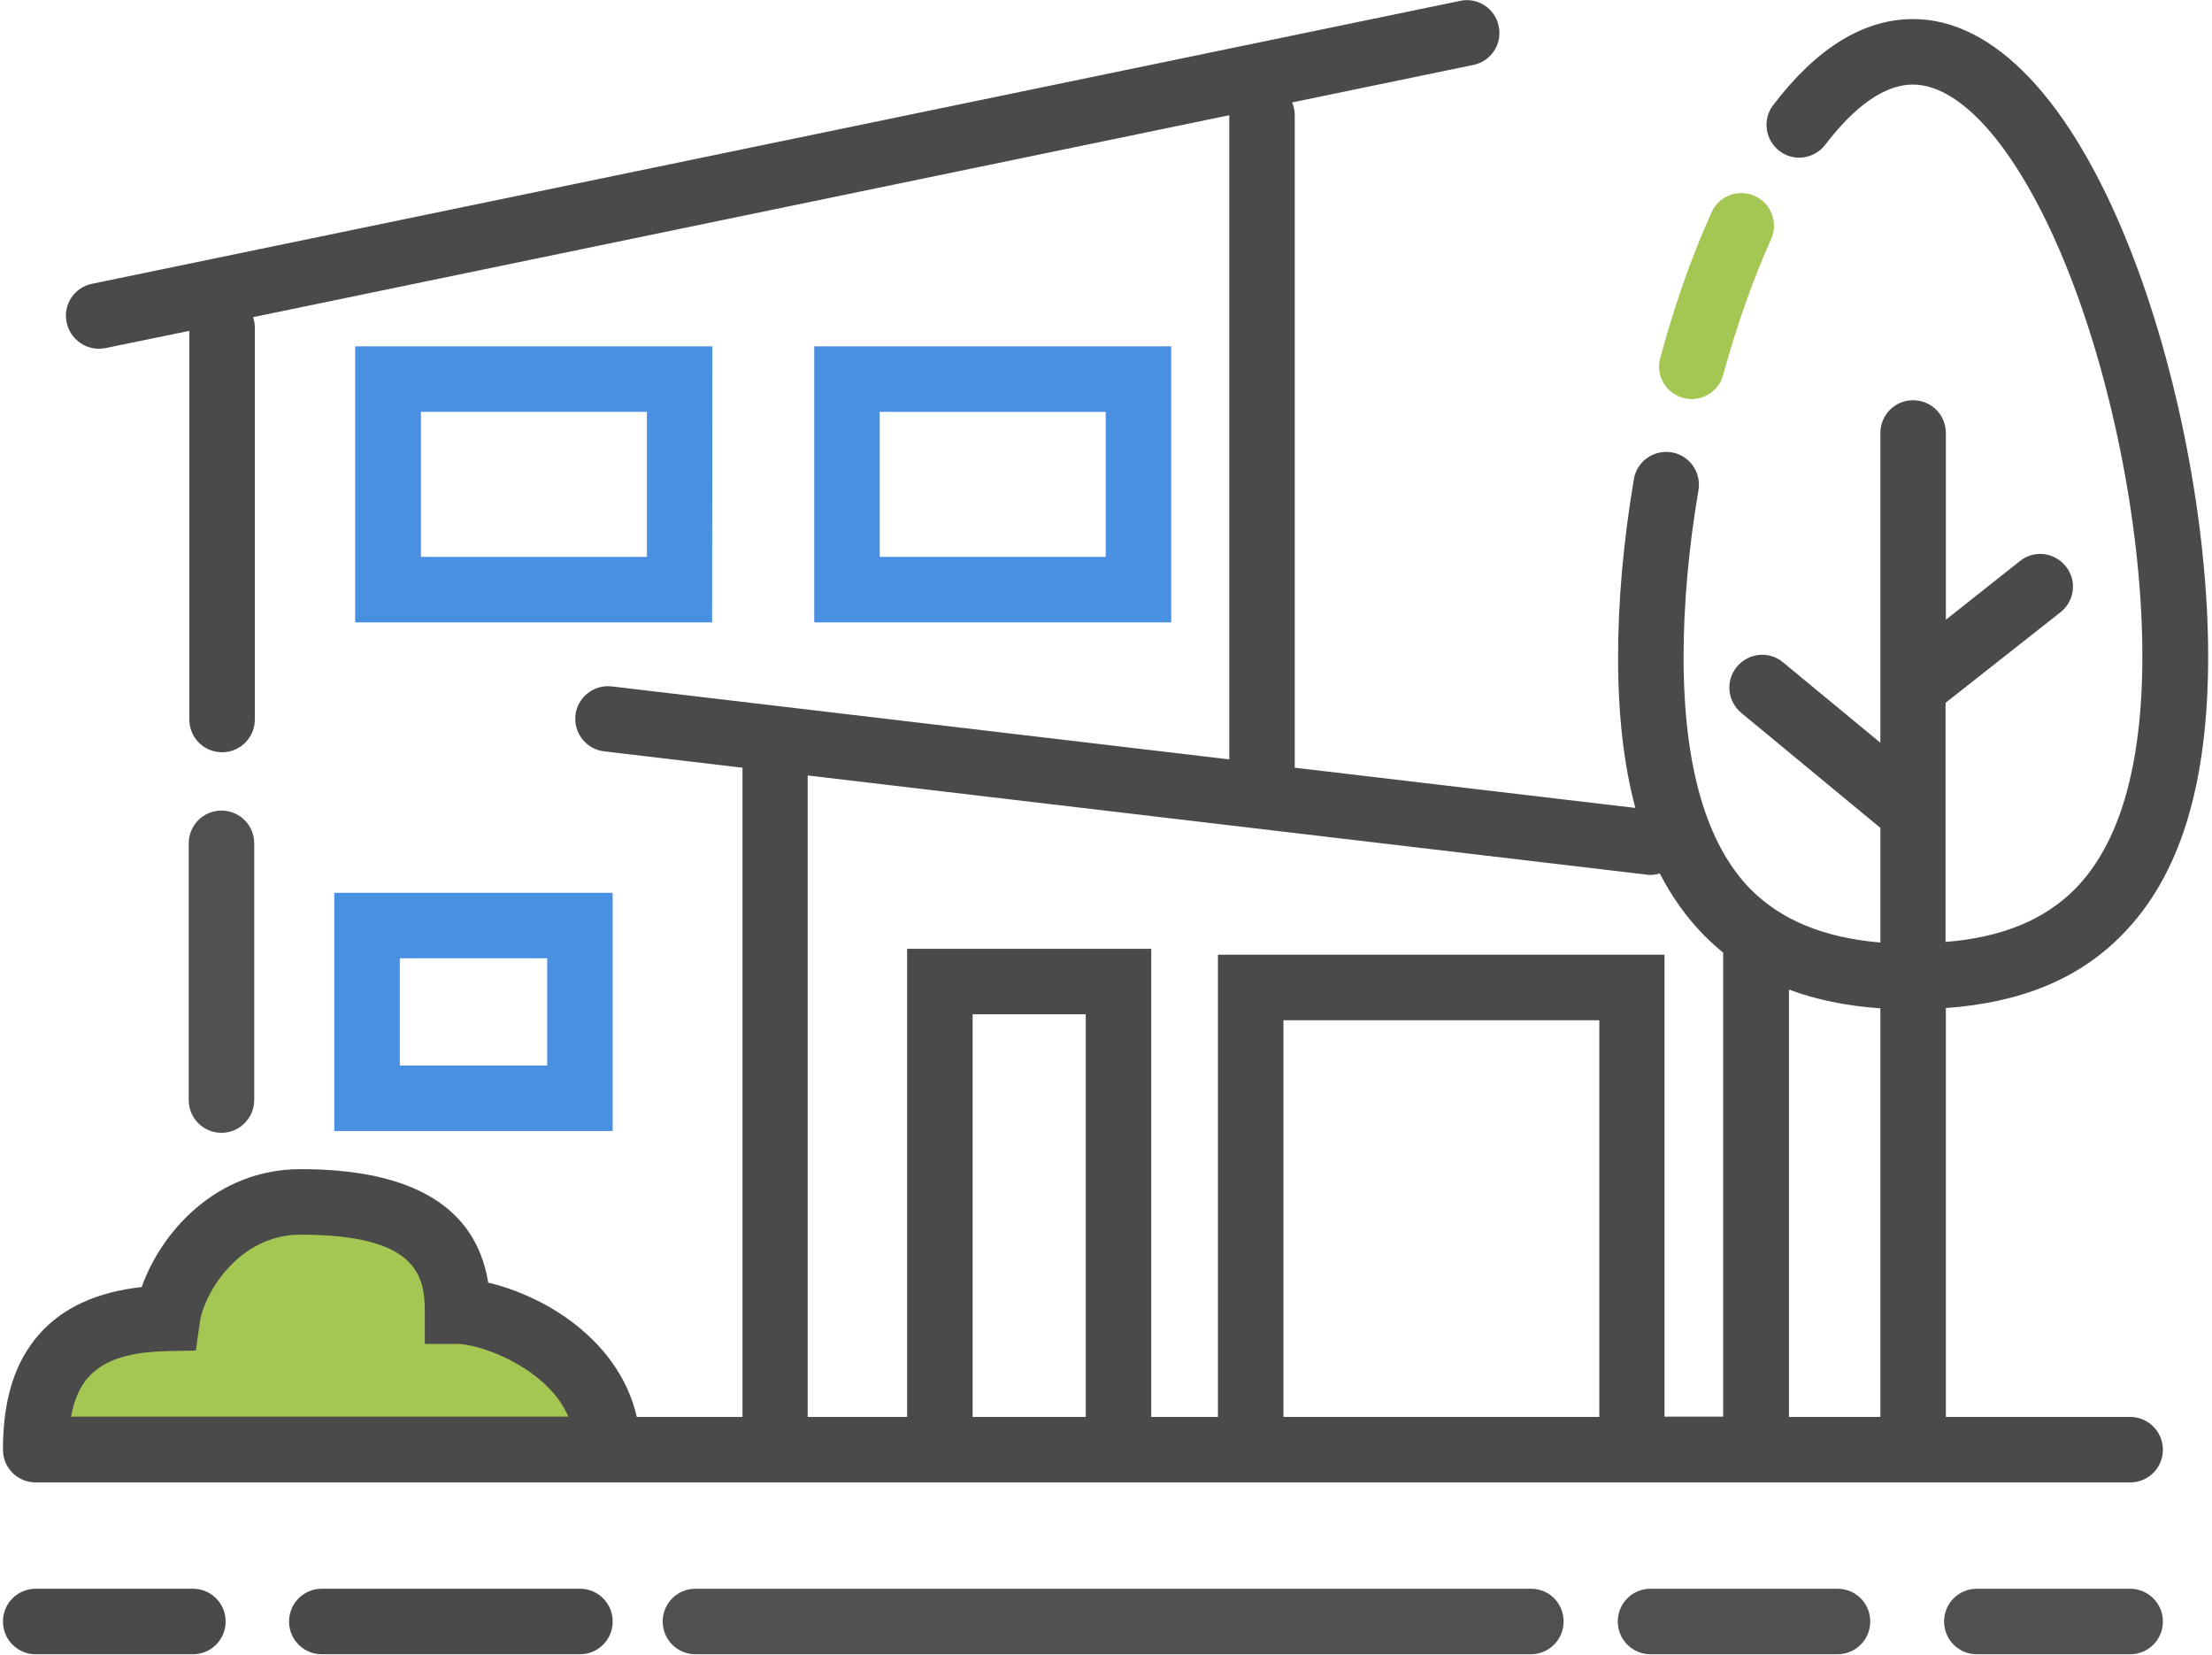 <?xml version="1.0" encoding="UTF-8"?>
<svg width="250px" height="187px" viewBox="0 0 400 300" version="1.1" xmlns="http://www.w3.org/2000/svg" xmlns:xlink="http://www.w3.org/1999/xlink">
    <!-- Generator: Sketch 52.4 (67378) - http://www.bohemiancoding.com/sketch -->
    <title>noun_House_2777009</title>
    <desc>Created with Sketch.</desc>
    <g id="Page-1" stroke="none" stroke-width="1" fill="none" fill-rule="evenodd">
        <g id="noun_House_2777009">
            <g id="Group">
                <path d="M385.695,287.989 L357.895,287.989 C354.602,287.989 351.957,290.634 351.957,293.927 C351.957,297.22 354.602,299.865 357.895,299.865 L385.695,299.865 C388.988,299.865 391.633,297.22 391.633,293.927 C391.633,290.634 388.934,287.989 385.695,287.989 Z" id="Path" fill="#50514F"></path>
                <path d="M332.632,287.989 L298.731,287.989 C295.439,287.989 292.794,290.634 292.794,293.927 C292.794,297.22 295.439,299.865 298.731,299.865 L332.632,299.865 C335.924,299.865 338.57,297.22 338.57,293.927 C338.57,290.634 335.924,287.989 332.632,287.989 Z" id="Path" fill="#50514F"></path>
                <path d="M277.085,287.989 L125.56,287.989 C122.267,287.989 119.622,290.634 119.622,293.927 C119.622,297.22 122.267,299.865 125.56,299.865 L277.031,299.865 C280.324,299.865 282.969,297.22 282.969,293.927 C282.969,290.634 280.378,287.989 277.085,287.989 Z" id="Path" fill="#50514F"></path>
                <path d="M104.615,287.989 L57.814,287.989 C54.521,287.989 51.876,290.634 51.876,293.927 C51.876,297.22 54.521,299.865 57.814,299.865 L104.615,299.865 C107.908,299.865 110.553,297.22 110.553,293.927 C110.553,290.634 107.908,287.989 104.615,287.989 Z" id="Path" fill="#4A4A4A"></path>
                <path d="M34.44,287.989 L5.938,287.989 C2.645,287.989 0,290.634 0,293.927 C0,297.22 2.645,299.865 5.938,299.865 L34.44,299.865 C37.733,299.865 40.378,297.22 40.378,293.927 C40.378,290.634 37.733,287.989 34.44,287.989 Z" id="Path" fill="#4A4A4A"></path>
                <path d="M385.695,256.842 L352.281,256.842 L352.281,182.726 C365.884,181.754 376.41,177.436 384.184,169.501 C394.71,158.866 399.838,142.294 399.838,118.974 C399.838,95.331 394.332,66.829 385.479,44.642 C374.899,18.084 360.972,3.455 346.343,3.455 C337.382,3.455 328.853,8.691 320.972,19.055 C318.974,21.646 319.514,25.371 322.105,27.368 C324.696,29.366 328.421,28.826 330.418,26.235 C334.197,21.269 339.973,15.331 346.289,15.331 C355.466,15.331 365.992,27.908 374.413,49.015 C382.726,69.96 387.908,96.734 387.908,118.974 C387.908,138.731 383.806,152.928 375.709,161.134 C370.148,166.748 362.429,169.933 352.227,170.742 L352.227,127.395 L373.063,110.985 C375.655,108.934 376.086,105.209 374.035,102.672 C371.984,100.081 368.259,99.649 365.722,101.7 L352.281,112.335 L352.281,78.489 C352.281,75.196 349.636,72.551 346.343,72.551 C343.05,72.551 340.405,75.196 340.405,78.489 L340.405,134.629 L322.753,120.054 C320.216,117.949 316.491,118.327 314.386,120.864 C312.281,123.401 312.659,127.126 315.196,129.231 L340.405,150.067 L340.405,170.85 C330.202,169.987 322.483,166.802 316.923,161.242 C308.826,153.036 304.723,138.839 304.723,119.082 C304.723,109.744 305.641,99.271 307.422,88.853 C307.962,85.614 305.803,82.537 302.564,81.997 C299.325,81.457 296.248,83.617 295.709,86.856 C293.819,98.084 292.848,108.934 292.848,119.082 C292.848,129.555 293.873,138.623 295.978,146.451 L234.224,139.163 L234.224,20.945 C234.224,20.081 234.062,19.271 233.738,18.57 L266.613,11.768 C269.798,11.12 271.903,7.989 271.201,4.75 C270.553,1.511 267.368,-0.54 264.184,0.162 L16.14,51.444 C12.955,52.092 10.85,55.223 11.552,58.462 C12.146,61.269 14.629,63.212 17.382,63.212 C17.76,63.212 18.192,63.158 18.57,63.104 L33.792,59.973 L33.792,130.418 C33.792,133.711 36.437,136.356 39.73,136.356 C43.023,136.356 45.668,133.711 45.668,130.418 L45.668,59.379 C45.668,58.731 45.56,58.084 45.344,57.49 L222.348,20.891 C222.348,20.891 222.348,20.891 222.348,20.945 L222.348,137.652 L110.391,124.426 C107.152,124.049 104.184,126.37 103.806,129.609 C103.428,132.848 105.749,135.816 108.988,136.194 L134.089,139.163 L134.089,256.842 L114.926,256.842 C113.36,249.933 108.988,243.725 102.294,238.974 C97.544,235.628 92.362,233.522 87.989,232.497 C85.776,218.839 74.332,211.93 53.981,211.93 C38.65,211.93 28.664,223.374 25.155,233.306 C17.112,234.17 10.85,237.031 6.64,241.781 C2.159,246.802 -3.19744231e-14,253.657 -3.19744231e-14,262.78 C-3.19744231e-14,266.073 2.645,268.718 5.938,268.718 L163.941,268.718 L208.205,268.718 L220.297,268.718 L301.323,268.718 L385.695,268.718 C388.988,268.718 391.633,266.073 391.633,262.78 C391.633,259.487 388.934,256.842 385.695,256.842 Z M340.405,256.842 L323.833,256.842 L323.833,179.379 C328.745,181.215 334.251,182.348 340.405,182.78 L340.405,256.842 Z M175.816,256.842 L175.816,183.86 L196.329,183.86 L196.329,256.842 L175.816,256.842 Z M232.173,256.842 L232.173,184.939 L289.447,184.939 L289.447,256.842 L232.173,256.842 Z M220.297,173.063 L220.297,256.842 L208.205,256.842 L208.205,171.984 L163.941,171.984 L163.941,256.842 L145.911,256.842 L145.911,140.567 L298.03,158.543 C298.246,158.596 298.516,158.596 298.731,158.596 C299.325,158.596 299.865,158.489 300.405,158.327 C302.618,162.591 305.263,166.316 308.394,169.501 C309.528,170.634 310.661,171.66 311.903,172.686 L311.903,256.788 L301.269,256.788 L301.269,173.063 L220.297,173.063 Z" id="Shape" fill="#4A4A4A" fill-rule="nonzero"></path>
                <path d="M29.906,244.912 L34.98,244.804 L35.682,239.784 C36.437,234.386 42.807,223.806 53.927,223.806 C74.764,223.806 76.491,230.985 76.491,237.679 L76.491,243.617 L82.429,243.617 C84.858,243.617 90.472,245.182 95.439,248.637 C98.839,251.012 101.215,253.765 102.51,256.788 L12.362,256.788 C13.819,248.475 19.055,245.128 29.906,244.912 Z" id="Path" fill="#A4C754" fill-rule="nonzero"></path>
                <path d="M45.56,199.406 L45.56,152.874 C45.56,149.582 42.915,146.937 39.622,146.937 C36.329,146.937 33.684,149.582 33.684,152.874 L33.684,199.406 C33.684,202.699 36.329,205.344 39.622,205.344 C42.915,205.344 45.56,202.645 45.56,199.406 Z" id="Path" fill="#50514F"></path>
                <path d="M128.637,62.78 L63.86,62.78 L63.86,112.821 L128.583,112.821 L128.637,62.78 Z M116.761,100.945 L75.789,100.945 L75.789,74.656 L116.761,74.656 L116.761,100.945 Z" id="Shape" fill="#4A90E2" fill-rule="nonzero"></path>
                <path d="M147.099,62.78 L147.099,112.821 L211.822,112.821 L211.822,62.78 L147.099,62.78 Z M199.946,100.945 L158.974,100.945 L158.974,74.656 L199.946,74.656 L199.946,100.945 Z" id="Shape" fill="#4A90E2" fill-rule="nonzero"></path>
                <path d="M110.553,161.835 L60.081,161.835 L60.081,205.02 L110.553,205.02 L110.553,161.835 Z M98.677,193.144 L71.957,193.144 L71.957,173.711 L98.677,173.711 L98.677,193.144 Z" id="Shape" fill="#4A90E2" fill-rule="nonzero"></path>
                <path d="M304.615,72.119 C305.155,72.281 305.641,72.335 306.181,72.335 C308.772,72.335 311.201,70.607 311.903,67.962 C314.386,58.947 317.301,50.688 320.594,43.347 C321.943,40.378 320.594,36.815 317.625,35.52 C314.656,34.17 311.093,35.52 309.798,38.489 C306.235,46.37 303.104,55.223 300.513,64.831 C299.595,68.016 301.484,71.255 304.615,72.119 Z" id="Path" fill="#A4C754"></path>
            </g>
        </g>
    </g>
</svg>
